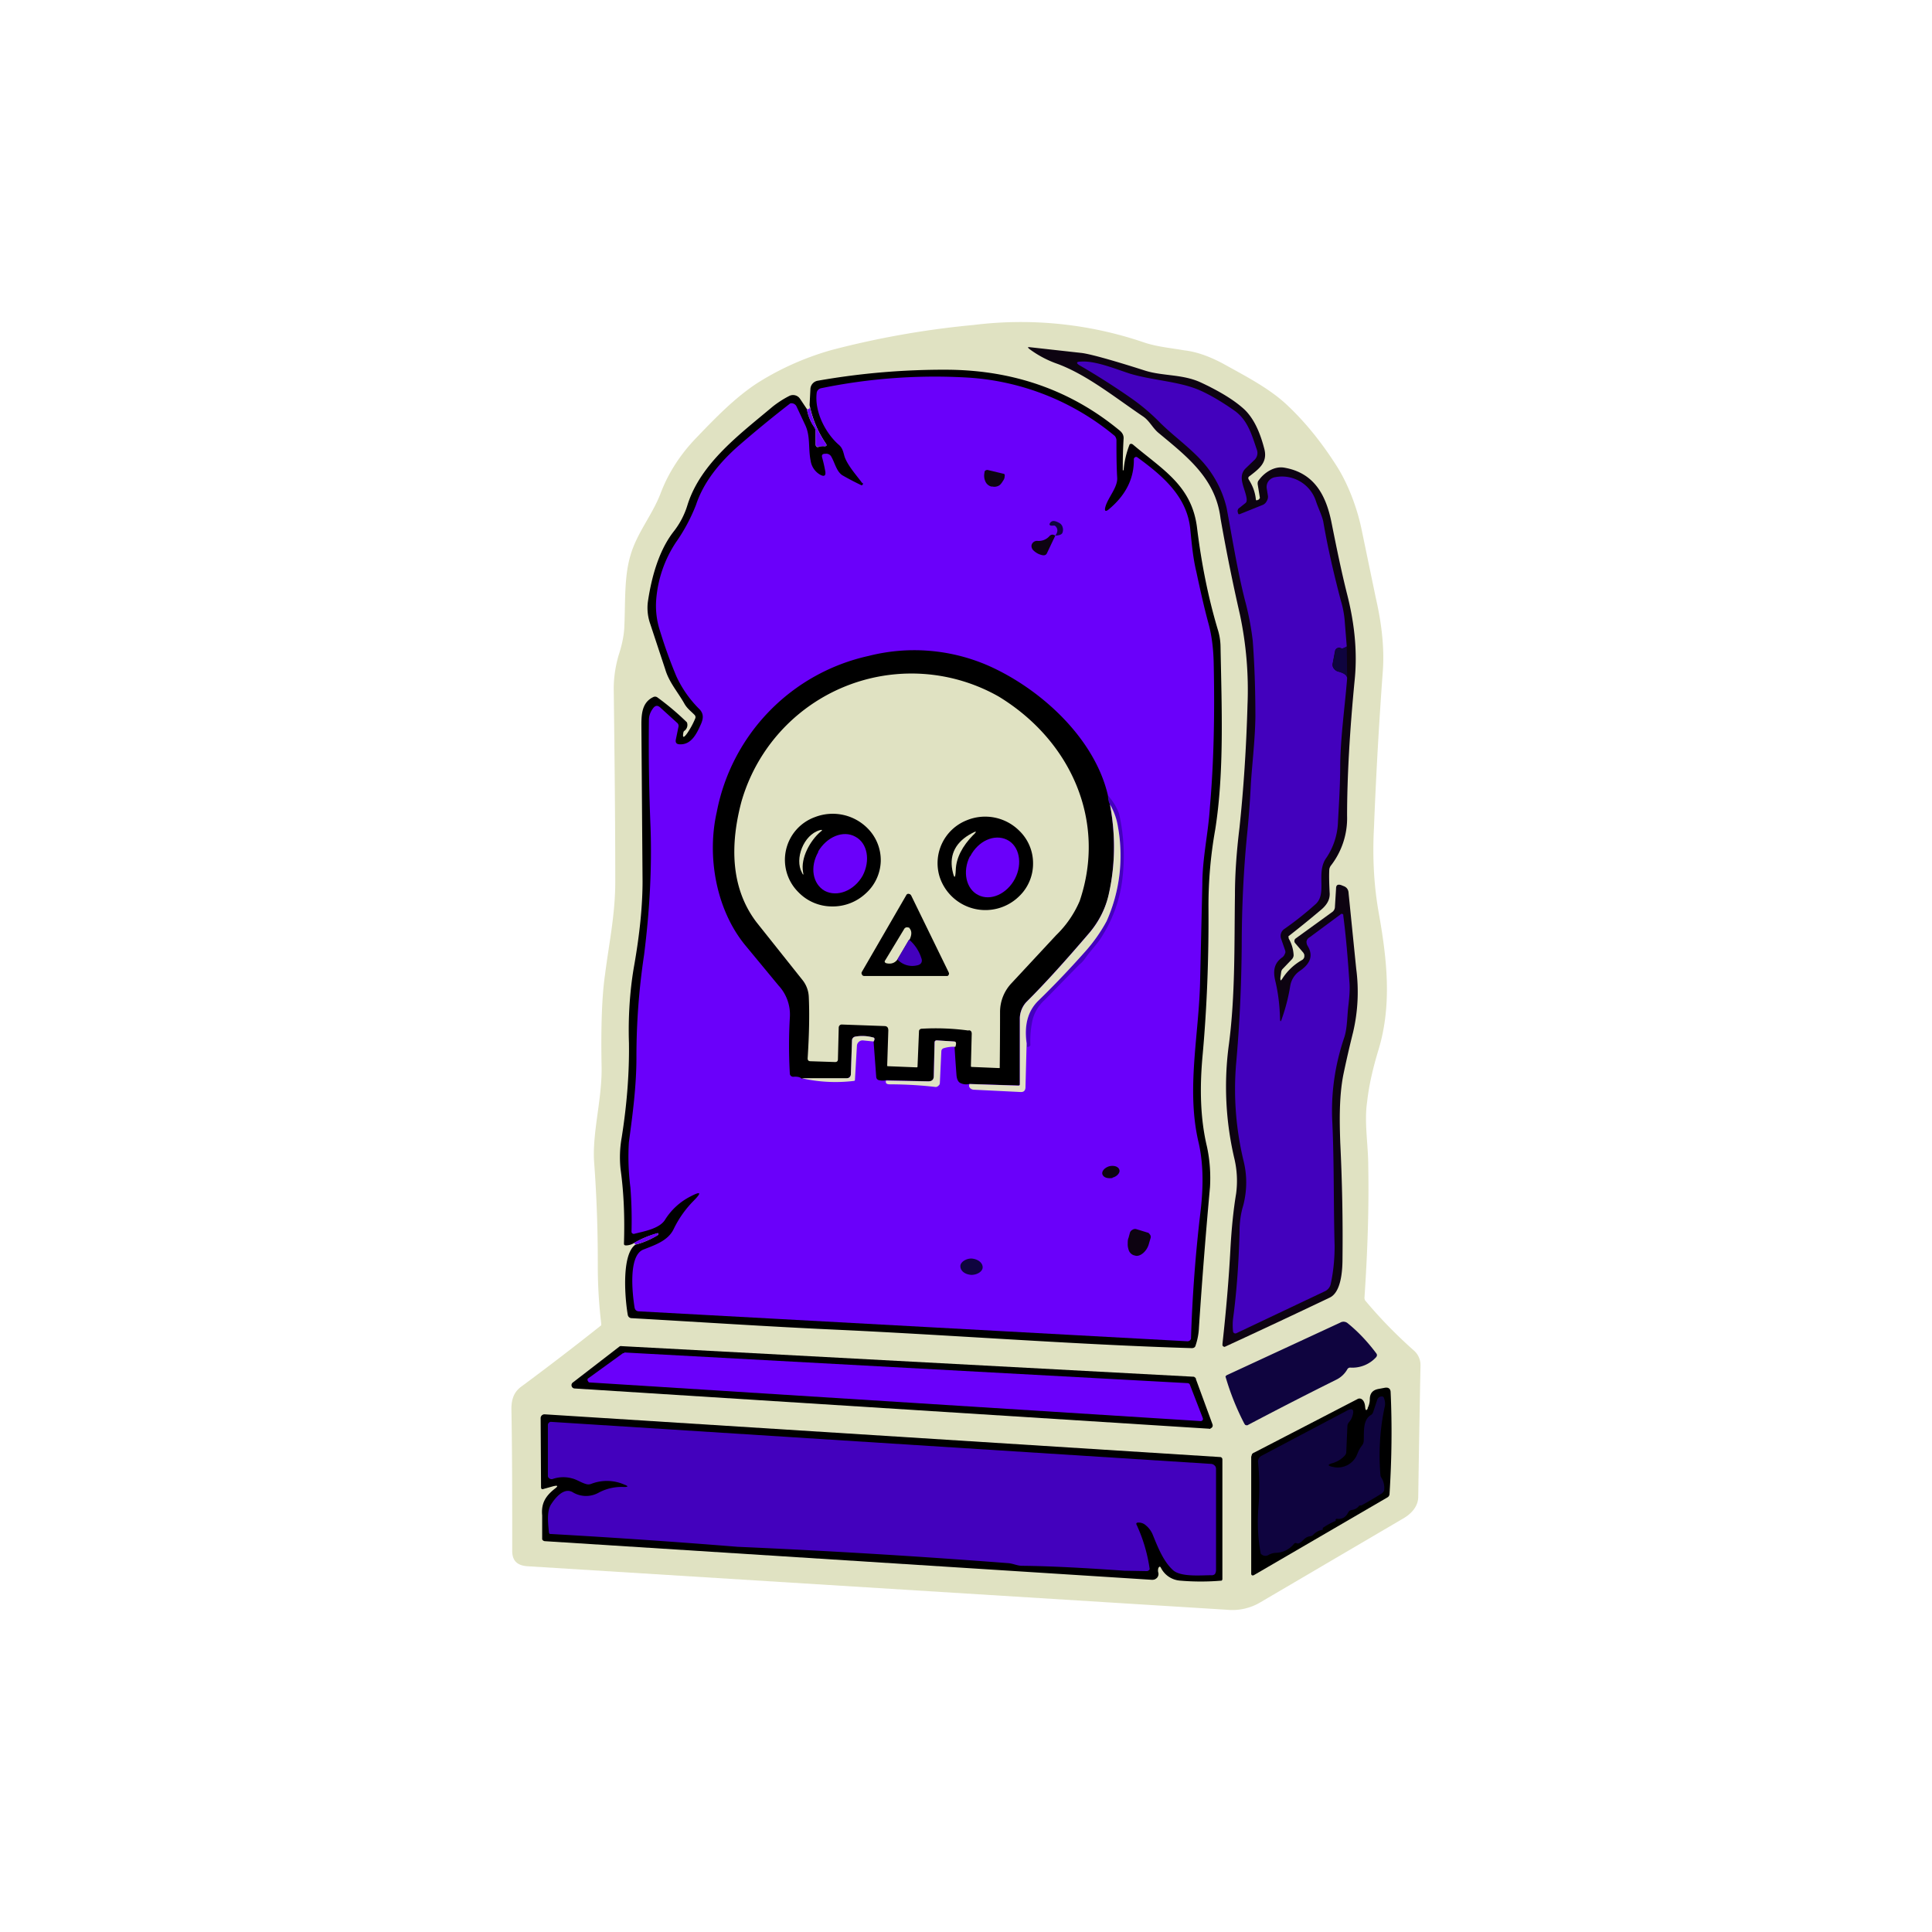 <svg xmlns="http://www.w3.org/2000/svg" width="24" height="24" fill="none" viewBox="0 0 24 24">
    <rect x="0" y="0" width="24" height="24" fill="#808080" stroke="none"/>
    <g clip-path="url(#TOMB__a)">
        <path fill="#fff" d="M24 0H0v24h24z"/>
        <path fill="#E0E2C2" d="M7.469 16.444a6 6 0 0 1-.043-.729q.001-.663-.047-1.299c-.019-.367.104-.78.094-1.176q-.014-.747.043-1.134c.047-.376.127-.743.127-1.153 0-.833-.01-1.633-.019-2.39q-.001-.211.061-.424.063-.193.07-.343c.015-.301-.004-.626.076-.894.08-.282.273-.504.376-.776.095-.25.245-.485.452-.697.235-.245.485-.503.767-.682.282-.176.588-.31.908-.4a11 11 0 0 1 1.76-.31 4.74 4.74 0 0 1 2.127.22c.16.052.325.066.49.095.16.018.324.08.489.169.263.146.555.296.771.494q.353.326.65.8c.14.23.244.518.296.776l.174.838q.12.522.085.932a57 57 0 0 0-.108 1.92q-.03.563.06 1.063c.1.564.165 1.129 0 1.684-.07.23-.122.447-.145.659-.038.254.014.532.014.8.01.536-.01 1.082-.047 1.633a.06.06 0 0 0 .019.047c.197.235.4.437.602.616a.24.24 0 0 1 .075.174q-.016.817-.028 1.633c0 .127-.09.221-.202.282l-1.755 1.03a.68.68 0 0 1-.42.095l-8.695-.541c-.122-.01-.183-.07-.183-.189 0-.625 0-1.213-.01-1.764 0-.118.029-.212.128-.282q.5-.37.988-.758z"/>
        <path fill="#0D0311" d="M15.929 12.158a.7.7 0 0 1 .25-.235.06.06 0 0 0 .024-.038v-.025l-.01-.022-.104-.122a.04.04 0 0 1 .005-.057l.456-.33a.08.08 0 0 0 .033-.065l.014-.226c0-.047.024-.056.066-.042l.024.01q.064.021.066.093l.094.932a2.2 2.2 0 0 1-.038.79q-.069.277-.122.532c-.052.268-.047.565-.038.838q.036.733.028 1.44c0 .164-.019.423-.16.489q-.65.31-1.303.611a.03.03 0 0 1-.028-.018v-.02q.07-.636.098-1.166.022-.401.071-.696a1.2 1.2 0 0 0-.019-.429 3.9 3.9 0 0 1-.07-1.43c.08-.612.066-1.238.075-1.854q0-.374.056-.833c.052-.49.085-.997.1-1.529a4.5 4.5 0 0 0-.095-1.125q-.135-.591-.24-1.19c-.061-.499-.414-.767-.776-1.068-.07-.061-.108-.146-.184-.198-.348-.235-.696-.517-1.063-.654a1.3 1.3 0 0 1-.348-.183c-.029-.024-.029-.029.01-.024l.63.07c.094.01.357.08.8.222.216.066.456.042.677.141q.367.17.55.339c.113.108.193.273.25.499.038.164-.07.24-.184.329q-.029.017-.009.047c.047.075.075.15.085.235q.002.03.023.014l.014-.004.014-.02-.028-.173c0-.014 0-.033.014-.047.066-.094.193-.18.32-.156.377.066.518.353.584.683.06.3.122.607.197.903q.141.56.09 1.054-.093.959-.094 1.685a.96.96 0 0 1-.203.62.1.1 0 0 0-.018.048c-.005.094 0 .188.004.282.01.099-.047.17-.122.23q-.192.162-.39.316l.004.028a.46.46 0 0 1 .061.207q-.002.03-.023.052l-.113.118a.07.07 0 0 0-.019.042l-.01.07c0 .038.005.038.024.01"/>
        <path fill="#4301BD" d="M16.73 8.03c-.038.024-.062.029-.067.024a.052.052 0 0 0-.08.038l-.028.15c-.005.019 0 .047.014.061q.017.026.047.038c.085.019.123.047.118.094-.028.348-.08.71-.085 1.054 0 .235-.014.47-.028.715a.85.85 0 0 1-.141.447c-.141.188.014.452-.141.584a4 4 0 0 1-.386.306.104.104 0 0 0-.038.122l.047.136c.005.014.01.033 0 .047a.1.1 0 0 1-.028.043c-.103.07-.122.164-.094.287.038.155.056.31.061.475q.002.07.024 0 .07-.199.103-.405a.28.28 0 0 1 .123-.188c.108-.075.174-.174.094-.306a.1.1 0 0 1-.015-.056.07.07 0 0 1 .038-.052l.381-.282.008-.007a.02.02 0 0 1 .022 0l.008.007v.014c.033.254.056.527.075.81.01.098 0 .197-.01.29-.018.133-.013.283-.051.406-.118.343-.17.705-.15 1.068.023.508.014 1.011.028 1.524q.001.246-.047.47a.13.13 0 0 1-.071.095l-1.101.522a.03.03 0 0 1-.028 0l-.01-.008-.004-.01a.7.7 0 0 1 0-.165c.047-.349.07-.706.08-1.069q-.001-.183.047-.338.07-.277.004-.546a3.8 3.8 0 0 1-.094-1.205c.047-.527.066-1.011.07-1.458q.001-.735.067-1.398.033-.331.047-.635c.019-.273.052-.55.056-.823q0-.509-.033-.946a3.5 3.5 0 0 0-.098-.508c-.095-.377-.156-.767-.226-1.14a1.3 1.3 0 0 0-.188-.432c-.17-.259-.448-.433-.66-.65a2.5 2.5 0 0 0-.329-.277 9 9 0 0 0-.649-.414c-.047-.028-.042-.047.014-.047.179-.014.438.094.612.15.282.085.616.095.87.208q.19.085.424.249c.17.118.22.31.282.49a.12.12 0 0 1-.038.131l-.103.099c-.108.108 0 .254.014.381 0 .024 0 .038-.019.052l-.07.056c-.024.014-.028.038-.02.061l.005.015.005.004h.01l.291-.117a.1.1 0 0 0 .047-.047.1.1 0 0 0 .015-.062l-.015-.094a.12.12 0 0 1 .024-.094.13.13 0 0 1 .085-.047.443.443 0 0 1 .503.301c.028.085.07.165.09.25.056.329.131.649.216.974q.043.141.052.282z"/>
        <path fill="#000" d="M7.893 15.462a1 1 0 0 0 .282-.123v-.004q.006-.021-.01-.014-.156.043-.291.122a.2.2 0 0 1-.094.028c-.02 0-.029-.004-.029-.023.01-.315 0-.621-.042-.923a1.4 1.4 0 0 1 .014-.395q.098-.62.09-1.176c-.01-.306.009-.63.06-.932.076-.423.109-.785.109-1.072l-.014-1.883c0-.15-.014-.334.15-.409a.05.05 0 0 1 .048.005q.195.142.367.31a.09.09 0 0 1-.029.104.03.03 0 0 0-.014.019q-.021.104.043.018a1 1 0 0 0 .103-.188.04.04 0 0 0-.01-.047c-.046-.047-.093-.08-.126-.141-.08-.141-.189-.263-.236-.423l-.193-.584a.6.6 0 0 1-.023-.254c.056-.381.165-.678.325-.88a1 1 0 0 0 .169-.33c.165-.517.65-.874 1.059-1.218.06-.047.131-.094.207-.132a.104.104 0 0 1 .131.038l.085.127q.022.127.094.226a.1.1 0 0 1 .014.047v.16c0 .033.014.047.047.033a.13.13 0 0 1 .062-.005q.041 0 .018-.033a1.3 1.3 0 0 1-.202-.48l.01-.197a.11.11 0 0 1 .094-.104 9 9 0 0 1 1.628-.136c.809.009 1.52.258 2.122.757q.048.04.047.094-.012.2-.01.4l.01-.004q.014-.166.075-.32a.03.03 0 0 1 .028-.005l.01.005c.371.315.738.512.8 1.044q.084.677.254 1.247.036.112.037.226c.014.753.047 1.553-.066 2.268a5.4 5.4 0 0 0-.084.965q.007.973-.075 1.863c-.033.376-.029.753.056 1.11.038.174.047.344.038.504a69 69 0 0 0-.137 1.74.8.8 0 0 1-.042.227c-.005.023-.024.033-.047.033-1.445-.043-3.012-.165-4.46-.231-.829-.038-1.662-.094-2.495-.141a.05.05 0 0 1-.033-.01.05.05 0 0 1-.018-.028c-.033-.183-.085-.748.094-.875"/>
        <path fill="#6A00FA" d="M10.71 6c-.07-.095-.173-.208-.216-.32-.018-.057-.023-.109-.07-.151-.17-.146-.31-.419-.278-.654a.07.07 0 0 1 .052-.052 7 7 0 0 1 1.835-.132 3.16 3.16 0 0 1 1.816.725.1.1 0 0 1 .02.047c0 .16 0 .315.009.47.009.114-.104.236-.142.349-.023.07-.004.085.052.033q.303-.26.297-.612a.03.03 0 0 1 .028-.027q.008 0 .014.004c.324.235.621.494.659.894.019.183.033.352.075.527.047.22.094.432.15.64.043.155.062.32.066.494q.022 1.01-.047 1.788c-.018.315-.094.635-.094.96l-.028 1.213c-.014.66-.174 1.337-.019 1.995.066.287.057.584.024.862a18 18 0 0 0-.118 1.58l-.01.015a.05.05 0 0 1-.032.014l-6.814-.372c-.033 0-.051-.019-.056-.047-.028-.174-.08-.645.108-.72.141-.056.306-.108.377-.254a1.3 1.3 0 0 1 .249-.353q.155-.156-.042-.052a.8.8 0 0 0-.316.292c-.07.108-.263.141-.376.17a.03.03 0 0 1-.023-.001l-.01-.008-.005-.01v-.01q.007-.284-.014-.546a3 3 0 0 1-.019-.56c.047-.348.094-.7.094-1.054a8.5 8.5 0 0 1 .095-1.275c.07-.555.098-1.082.08-1.59a25 25 0 0 1-.02-1.327c0-.056.02-.103.048-.141q.043-.063.094-.014l.207.188a.05.05 0 0 1 .019.047l-.033.16q-.013.062.052.061c.145.005.211-.141.263-.259.024-.06.033-.117-.019-.174a1.4 1.4 0 0 1-.291-.414 6 6 0 0 1-.203-.564 1 1 0 0 1-.047-.377 1.5 1.5 0 0 1 .245-.72 2.2 2.2 0 0 0 .25-.466c.093-.282.29-.522.517-.724q.318-.277.654-.537a.07.07 0 0 1 .08.043l.103.22c.07.142.038.293.07.448a.24.24 0 0 0 .11.17c.06.037.084.018.07-.048a2 2 0 0 0-.038-.164c-.005-.024 0-.038.028-.043h.014a.07.07 0 0 1 .071.033c.047.08.066.188.141.235q.115.066.235.123.008 0 .014-.006a.02.02 0 0 0 .005-.013l-.004-.01z"/>
        <path fill="#6A00FA" d="M10.056 5.03c.033.174.1.329.203.48.014.023.009.037-.02.032l-.06.005q-.048.016-.047-.033V5.36a.1.1 0 0 0-.014-.047.6.6 0 0 1-.095-.23h.02l.013-.01a.07.07 0 0 0 0-.047z"/>
        <path fill="#0D0311" d="M12.461 5.884q.012.001.019.01a.03.03 0 0 1 0 .019v.01q-.002.027-.024.056a.2.2 0 0 1-.032.042.1.1 0 0 1-.047.023.1.1 0 0 1-.048 0h-.014a.11.11 0 0 1-.075-.065.17.17 0 0 1-.01-.109v-.014l.015-.014.019-.005z"/>
        <path fill="#0F043F" d="M13.11 6.653q.05-.07 0-.118a.03.03 0 0 0-.028-.005h-.028c-.02-.009-.02-.018-.01-.033q.03-.047.108-.004c.024.01.043.033.048.056a.1.1 0 0 1-.005.076q-.021.027-.085.028"/>
        <path fill="#0D0311" d="m13.11 6.652-.103.217q-.014.035-.056.028a.22.22 0 0 1-.123-.07.1.1 0 0 1-.012-.026.06.06 0 0 1 .01-.054.07.07 0 0 1 .059-.028.18.18 0 0 0 .15-.057.05.05 0 0 1 .047-.02z"/>
        <path fill="#0F043F" d="m16.73 8.031.005.4q.006-.055-.113-.09a.1.1 0 0 1-.052-.037.08.08 0 0 1-.014-.061q.017-.088.037-.175l.021-.015.026-.003.024.005c.005.004.028 0 .066-.024"/>
        <path fill="#000" d="M13.764 9.885c.094.398.099.813.014 1.214a1.15 1.15 0 0 1-.254.498c-.282.33-.536.612-.771.847a.3.3 0 0 0-.085.207v.829h-.01l-.009.004-.607-.019a.16.16 0 0 1-.117-.014q-.036-.022-.043-.094-.016-.21-.028-.419l-.216-.014q-.03 0-.029.029l-.01.414q0 .072-.07.065l-.517-.014a.2.2 0 0 1-.094 0q-.028-.007-.033-.037l-.033-.443a.04.04 0 0 0 .01-.018q.008-.028-.02-.033a.5.5 0 0 0-.216-.01.05.05 0 0 0-.028.014.05.05 0 0 0-.014.029l-.015.423a.04.04 0 0 1-.018.038.06.06 0 0 1-.043.018h-.55q-.028-.029-.104-.023a.04.04 0 0 1-.028-.01.04.04 0 0 1-.014-.023 6 6 0 0 1 0-.706.53.53 0 0 0-.141-.395l-.42-.508c-.361-.447-.47-1.106-.347-1.647a2.46 2.46 0 0 1 1.887-1.939 2.3 2.3 0 0 1 1.491.123c.645.287 1.318.898 1.482 1.614"/>
        <path fill="#E0E2C2" d="M12.033 12.802a3 3 0 0 0-.579-.023c-.024 0-.038.014-.038.033l-.018.433c0 .009 0 .014-.014.014l-.349-.014c-.01 0-.014 0-.014-.01l.014-.433c0-.037-.014-.056-.051-.056l-.527-.019q-.016 0-.027.011a.04.04 0 0 0-.011.027l-.01.395q-.001.034-.037.033l-.306-.01q-.034-.001-.033-.037c.019-.297.024-.555.014-.763a.36.36 0 0 0-.084-.216l-.565-.71c-.33-.433-.325-.98-.188-1.497a2.197 2.197 0 0 1 3.195-1.308c.898.546 1.345 1.548 1.007 2.541a1.3 1.3 0 0 1-.292.424l-.555.597a.52.52 0 0 0-.142.353q0 .35-.004.701h-.01l-.334-.014c-.01 0-.014 0-.014-.014l.01-.395q.002-.045-.038-.047z"/>
        <path fill="#4301BD" d="M13.765 9.884a.7.7 0 0 1 .136.221c.063.277.076.562.038.843a1.7 1.7 0 0 1-.235.659c-.061.108-.141.183-.212.282-.024.033-.047.066-.085.094l-.428.437a.5.5 0 0 0-.15.24 1.2 1.2 0 0 0-.029.325l-.01.012-.013.007h-.019v-.043q-.056-.344.15-.54c.189-.184.377-.377.565-.598q.177-.192.268-.377c.17-.369.22-.781.146-1.18a.7.7 0 0 0-.099-.274.2.2 0 0 1-.023-.108"/>
        <path fill="#E0E2C2" d="m12.753 12.963-.014.54q0 .07-.07.062l-.57-.028a.07.07 0 0 1-.047-.019q-.022-.022-.009-.052l.607.02h.01a.02.02 0 0 0 .009-.015v-.819c0-.075.033-.155.084-.207.236-.235.49-.518.772-.847q.192-.224.25-.499c.08-.357.084-.729.014-1.105a.8.8 0 0 1 .098.273 2 2 0 0 1-.14 1.176 2 2 0 0 1-.269.381q-.288.323-.57.598c-.14.131-.187.31-.155.54"/>
        <path fill="#000" d="M10.941 10.7a.56.56 0 0 1-.188.4.6.6 0 0 1-.424.16.58.58 0 0 1-.414-.18.565.565 0 0 1 .212-.931.61.61 0 0 1 .65.14.56.56 0 0 1 .164.41m1.892.027a.56.56 0 0 1-.175.41.598.598 0 0 1-.985-.242.573.573 0 0 1 .336-.704.6.6 0 0 1 .65.127.56.56 0 0 1 .174.41"/>
        <path fill="#E0E2C2" d="M10.193 10.332c-.127.108-.25.324-.217.503.01.038 0 .038-.014.005-.094-.17.02-.47.221-.527.033-.01.038 0 .01.019m1.9.037c-.14.142-.216.292-.22.438q-.008.17-.043 0c-.037-.198.047-.353.245-.457q.084-.046.019.02"/>
        <path fill="#6A00FA" d="M10.166 10.582c-.109.188-.071.4.08.485.155.08.362 0 .47-.188.099-.189.061-.405-.09-.485-.15-.085-.357 0-.465.188zm1.882.056c-.095.189-.047.405.103.48.155.08.358-.014.457-.202.098-.188.056-.41-.1-.485-.155-.075-.357.014-.456.207z"/>
        <path fill="#000" d="m10.707 12.072.55-.95a.03.03 0 0 1 .028-.019l.02.005.013.014.466.955.005.013q0 .008-.002.014a.03.03 0 0 1-.017.02h-1.035a.03.03 0 0 1-.017-.005.03.03 0 0 1-.011-.014.03.03 0 0 1 0-.033"/>
        <path fill="#E0E2C2" d="m11.295 11.673-.146.245q-.05.069-.141.047-.03-.013-.01-.038l.236-.39a.04.04 0 0 1 .047-.015c.01 0 .014 0 .018.01q.043.05 0 .141z"/>
        <path fill="#4301BD" d="M11.294 11.673a.5.5 0 0 1 .15.226c.02.047 0 .085-.056.094a.25.25 0 0 1-.24-.075l.146-.25z"/>
        <path fill="#E0E2C2" d="m10.852 12.938-.136-.014a.07.07 0 0 0-.048.019.07.07 0 0 0-.023.047l-.024.414c0 .01 0 .019-.009.023-.218.027-.44.016-.654-.033h.55c.02 0 .033 0 .048-.014a.06.06 0 0 0 .014-.037l.014-.424a.05.05 0 0 1 .014-.028.05.05 0 0 1 .028-.014.5.5 0 0 1 .217.01q.026.002.018.032zm1.016.066a.4.4 0 0 0-.15.019.04.04 0 0 0-.024.033l-.019.404-.006.016-.012.012a.05.05 0 0 1-.033.015 5 5 0 0 0-.57-.033c-.047 0-.056-.019-.047-.047l.518.01q.076.002.075-.067l.01-.414q0-.028.028-.028l.216.014q.036 0 .014.066"/>
        <path fill="#0D0311" d="M13.82 14.629c.057-.014.095-.061.086-.094-.01-.043-.066-.062-.128-.047-.056.018-.094.06-.084.098.014.043.066.057.127.047zm.43.682c.018 0 .027.014.037.028q.014.02.004.047l-.018.061a.23.23 0 0 1-.071.118c-.033.028-.07.042-.099.033l-.019-.005a.1.1 0 0 1-.042-.028.1.1 0 0 1-.024-.047.2.2 0 0 1-.009-.07c0-.024 0-.048.01-.071l.018-.066a.06.06 0 0 1 .029-.033.06.06 0 0 1 .047-.01l.14.043z"/>
        <path fill="#6A00FA" d="M7.887 15.46q.007-.01-.014-.019c.094-.052.188-.094.292-.122.01 0 .014 0 .01.014v.01a1 1 0 0 1-.283.117z"/>
        <path fill="#0F043F" d="M12.066 15.837c.075 0 .141-.043.141-.094 0-.057-.06-.104-.14-.109-.072 0-.137.047-.137.094 0 .062.06.104.136.109m4.672 1.171a.32.32 0 0 1-.14.132q-.555.276-1.102.565-.015.002-.028-.005l-.01-.014a3.2 3.2 0 0 1-.235-.588l.014-.014 1.412-.654a.08.08 0 0 1 .094.009q.19.154.353.372c.014.018.01.033 0 .047a.4.4 0 0 1-.32.131.04.04 0 0 0-.022.004.04.04 0 0 0-.016.015"/>
        <path fill="#000" d="m7.718 16.722 7.105.38c.005 0 .014 0 .02.01.009 0 .013.01.013.02l.207.564q.004.016-.002.028a.04.04 0 0 1-.021.019c-.005.005-.01.01-.02.005l-7.885-.5a.04.04 0 0 1-.033-.027.04.04 0 0 1 .014-.047l.574-.443a.04.04 0 0 1 .028-.01"/>
        <path fill="#6A00FA" d="m7.756 16.801 7.002.381.014.006a.03.03 0 0 1 .009.013l.16.414a.03.03 0 0 1 0 .024.03.03 0 0 1-.012.011.03.03 0 0 1-.016.003l-7.59-.48c-.005 0-.01 0-.014-.01a.03.03 0 0 1-.01-.028c0-.004 0-.009.01-.014l.428-.31.019-.005z"/>
        <path fill="#000" d="M16.988 17.494a.24.24 0 0 0 .028-.108c0-.075.033-.118.108-.132l.075-.014c.047-.01.076.01.076.057q.028.608-.014 1.265a.05.05 0 0 1-.024.038l-1.666.97h-.018l-.008-.009-.002-.01v-1.454l.01-.033a.06.06 0 0 1 .028-.02l1.28-.663a.05.05 0 0 1 .061.005q.033.028.037.099.007.057.033.01z"/>
        <path fill="#0F043F" d="m17.054 17.554.056-.17a.06.06 0 0 1 .057-.037q.014 0 .023.014.021.052.014.103c-.062.281-.08.57-.056.857 0 .018.01.033.019.047a.24.24 0 0 1 .028.141c0 .014-.014.028-.028.042a6 6 0 0 1-.255.15h-.014c-.01 0-.014 0-.018.01a.14.14 0 0 1-.095.047l-.022.01-.015.019q-.044.092-.141.08h-.01v.004q-.015.013 0 .019a1 1 0 0 0-.165.09v.023a.2.2 0 0 0-.117.061.06.06 0 0 1-.033.019c-.085.01-.09.066-.15.09h-.02c-.014-.01-.028-.005-.037.004a.3.3 0 0 1-.226.113.2.2 0 0 0-.094.028.075.075 0 0 1-.094-.019 2.2 2.2 0 0 1-.028-.578 3 3 0 0 0-.005-.556.08.08 0 0 1 .042-.08l1.05-.555c.08-.047.108-.023.08.061a.2.2 0 0 1-.038.071.08.08 0 0 0-.024.052l-.014.315a.07.07 0 0 1-.018.052.33.33 0 0 1-.151.094q-.099.027 0 .047a.26.26 0 0 0 .306-.16.4.4 0 0 1 .06-.108.1.1 0 0 0 .02-.061c.005-.104-.014-.255.09-.316a.05.05 0 0 0 .023-.028z"/>
        <path fill="#000" d="m6.871 18.463-.118.033q-.033.014-.032-.028l-.005-.857a.05.05 0 0 1 .014-.028.05.05 0 0 1 .033-.014l8.394.531q.012 0 .02.009a.03.03 0 0 1 .008.02v1.482c0 .01 0 .014-.009.024a3 3 0 0 1-.518 0 .29.29 0 0 1-.235-.156q-.016-.034-.033 0a.1.1 0 0 0 0 .061.07.07 0 0 1-.019.062.1.1 0 0 1-.027.018.1.1 0 0 1-.034.005l-7.542-.48a.04.04 0 0 1-.033-.023v-.297c-.014-.15.042-.24.155-.33q.072-.054-.019-.032"/>
        <path fill="#4301BD" d="M7.76 18.444a.54.54 0 0 0-.418-.01.1.1 0 0 1-.066 0c-.061-.018-.113-.056-.174-.07a.4.4 0 0 0-.24.01.05.05 0 0 1-.03-.004.05.05 0 0 1-.022-.02.04.04 0 0 1-.004-.02v-.63a.04.04 0 0 1 .014-.028l.013-.008q.007-.002.015-.001l8.197.522q.027.002.047.024.014.014.014.042v1.256a.1.1 0 0 1-.014.047.06.06 0 0 1-.047.014c-.123 0-.372.024-.47-.06-.123-.109-.194-.293-.255-.443a.3.3 0 0 0-.099-.127.13.13 0 0 0-.08-.024c-.023 0-.033.01-.019.033q.12.262.16.546l-.007.011-.011.008-.014.005-.283-.005c-.47-.033-.894-.057-1.27-.061-.061 0-.113-.029-.174-.033a102 102 0 0 0-3.36-.203 96 96 0 0 0-2.334-.16.03.03 0 0 1-.01-.018c-.009-.104-.032-.264.029-.353.052-.08.16-.212.268-.146a.32.32 0 0 0 .32.005.6.6 0 0 1 .315-.071q.08 0 .01-.028"/>
    </g>
    <defs>
        <clipPath id="TOMB__a">
            <path fill="#fff" d="M0 0h24v24H0z"/>
        </clipPath>
    </defs>
</svg>
